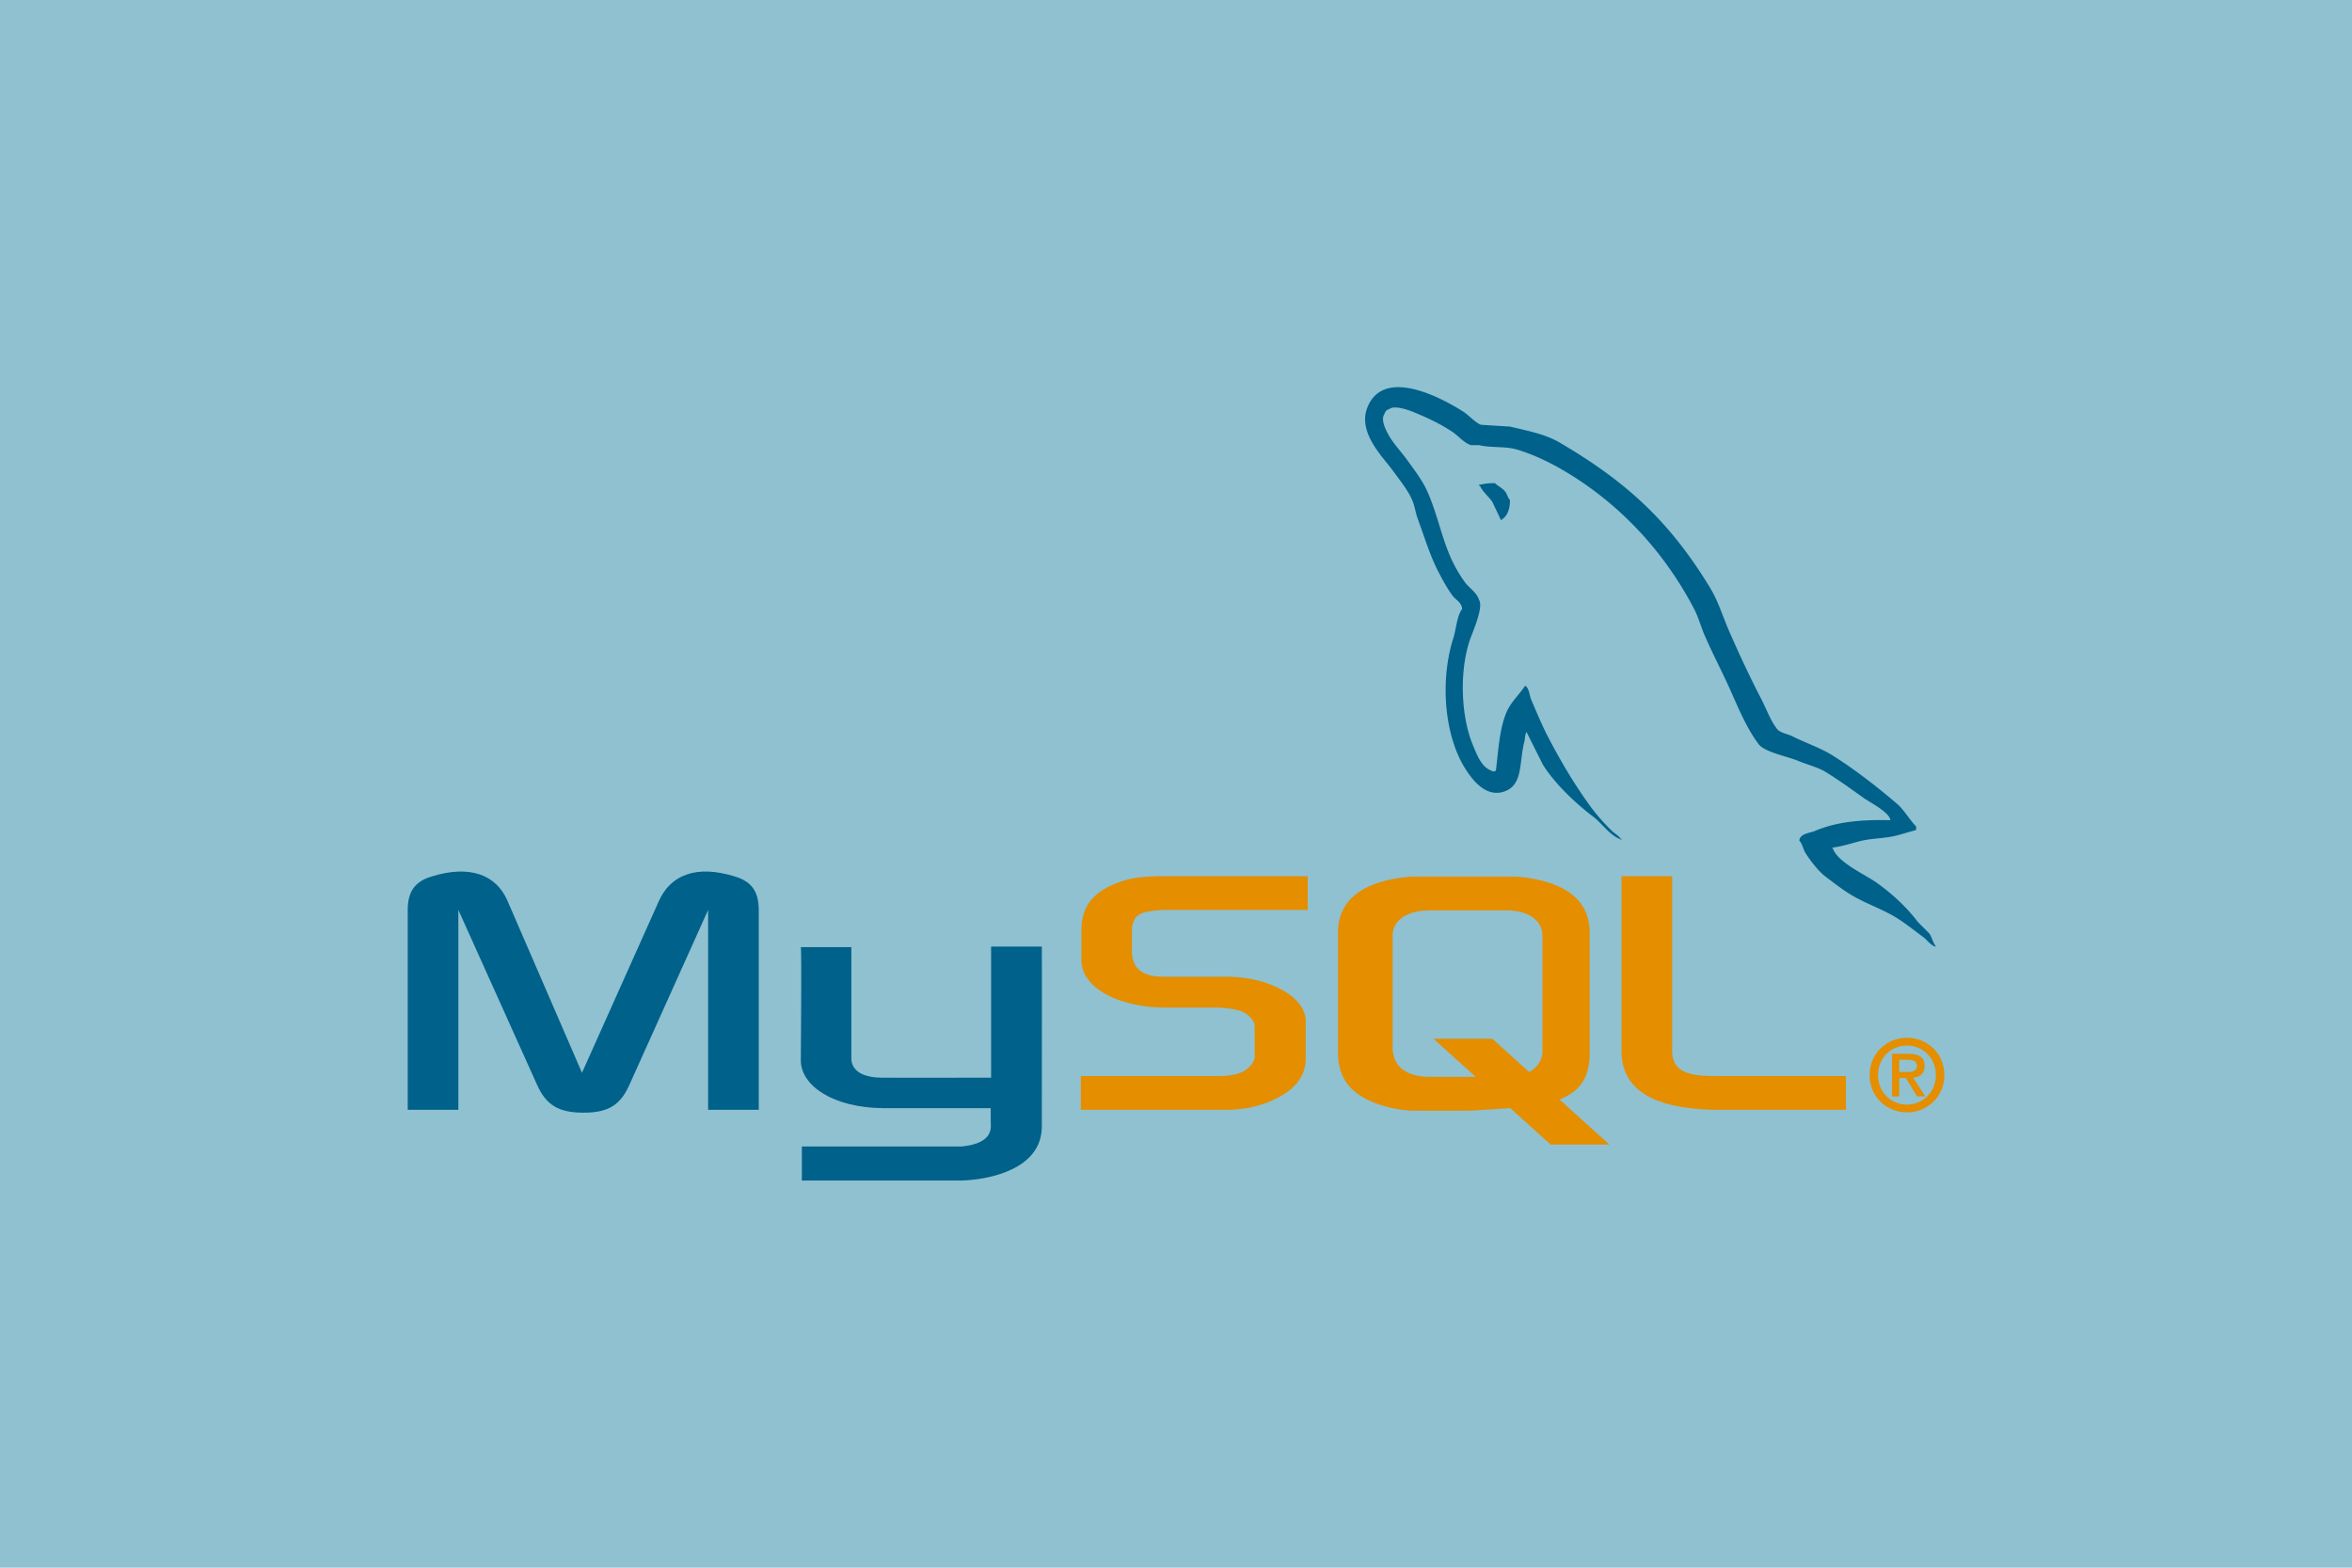 <svg id="Layer_1" data-name="Layer 1" xmlns="http://www.w3.org/2000/svg" viewBox="0 0 2400 1600"><defs><style>.cls-1{fill:#8fc1d1;}.cls-2,.cls-4{fill:#00618a;}.cls-3,.cls-5{fill:#e48e00;}.cls-4,.cls-5{fill-rule:evenodd;}</style></defs><rect class="cls-1" width="2400" height="1600"/><path class="cls-2" d="M416.05,1132.65h51.66v-204l80,177.81c9.44,21.53,22.35,29.14,47.68,29.14s37.75-7.61,47.19-29.14l80-177.81v204h51.66V929c0-19.87-7.95-29.47-24.34-34.44-39.23-12.25-65.56-1.65-77.48,24.84L593.86,1094.9l-76-175.49c-11.42-26.49-38.24-37.09-77.48-24.84-16.39,5-24.34,14.57-24.34,34.44Z"/><path class="cls-2" d="M817.11,966.63h51.64V1079c-.48,6.11,2,20.43,30.25,20.88,14.44.23,111.42,0,112.33,0V966.08h51.76c.23,0-.06,182.47,0,183.24.28,45-55.84,54.78-81.71,55.54H818.23v-34.75c.29,0,163,0,163.39,0,33.25-3.51,29.32-20,29.32-25.6V1131H901.15c-51.08-.47-83.61-22.76-84-48.4C817.1,1080.17,818.24,967.75,817.11,966.63Z"/><path class="cls-3" d="M1102.89,1132.65H1251.4c17.38,0,34.27-3.64,47.68-9.93,22.35-10.26,33.28-24.17,33.28-42.39v-37.74c0-14.91-12.42-28.81-36.76-38.08-12.91-5-28.8-7.62-44.2-7.62h-62.58c-20.86,0-30.8-6.29-33.28-20.2a14.63,14.63,0,0,1-.5-4.63V948.55a13.71,13.71,0,0,1,.5-4.31c2.48-10.59,8-13.58,26.32-15.23,1.5,0,3.48-.33,5-.33h147.52V894.24h-145c-20.86,0-31.78,1.33-41.72,4.3-30.79,9.61-44.2,24.84-44.2,51.33V980c0,23.19,26.33,43,70.53,47.68,5,.33,9.93.66,14.9.66h53.64a26.84,26.84,0,0,1,5.46.34c16.39,1.33,23.34,4.3,28.32,10.26a12.34,12.34,0,0,1,4,9.27v30.14c0,3.64-2.49,8.28-7.45,12.25-4.47,4-11.92,6.62-21.86,7.29-2,0-3.47.33-5.46.33H1102.89Z"/><path class="cls-3" d="M1654.6,1072.72c0,35.43,26.32,55.3,79.46,59.27,5,.33,9.94.66,14.9.66h134.61v-34.43H1748c-30.3,0-41.72-7.62-41.72-25.83V894.24H1654.6Z"/><path class="cls-3" d="M1365.33,1074.52V951.76c0-31.19,21.9-50.11,65.19-56.08a99.13,99.13,0,0,1,13.94-1h98a106.19,106.19,0,0,1,14.44,1c43.3,6,65.19,24.89,65.19,56.08v122.76c0,25.31-9.3,38.85-30.73,47.68l50.88,45.92h-60L1541.15,1131l-41.44,2.62h-55.25a114.68,114.68,0,0,1-30.36-4.31C1381.25,1120.32,1365.33,1103.06,1365.33,1074.52Zm55.75-3a22.57,22.57,0,0,0,1,5.31c3,14.27,16.43,22.23,36.83,22.23h46.93l-43.11-38.91h60l37.6,33.94c6.92-3.7,11.48-9.34,13.08-16.6a17.14,17.14,0,0,0,.49-5V954.74a16.19,16.19,0,0,0-.49-4.65c-3-13.27-16.43-20.9-36.34-20.9H1458.9c-22.89,0-37.82,10-37.82,25.55Z"/><path class="cls-2" d="M1929,837.12c-31.75-.86-56,2.09-76.74,10.83-5.89,2.49-15.29,2.55-16.25,9.94,3.24,3.39,3.74,8.46,6.31,12.64,5,8,13.31,18.74,20.77,24.38,8.15,6.15,16.55,12.73,25.28,18.05,15.54,9.48,32.89,14.89,47.85,24.38,8.82,5.6,17.58,12.64,26.19,19,4.25,3.12,7.11,8,12.63,9.93v-.9c-2.9-3.7-3.65-8.78-6.32-12.64L1957,941c-11.48-15.23-26-28.61-41.53-39.72-12.35-8.87-40-20.84-45.15-35.22l-.9-.9c8.76-1,19-4.16,27.09-6.32,13.57-3.64,25.71-2.7,39.72-6.32l19-5.42v-3.61c-7.09-7.27-12.14-16.89-19.87-23.47-20.22-17.22-42.28-34.42-65-48.76-12.6-8-28.17-13.12-41.53-19.86-4.49-2.27-12.38-3.45-15.35-7.23-7-8.94-10.84-20.28-16.25-30.7-11.33-21.82-22.46-45.66-32.5-68.62-6.85-15.65-11.32-31.09-19.86-45.14-41-67.4-85.13-108.08-153.49-148.07-14.54-8.51-32-11.86-50.56-16.25L1511,433.53c-6.06-2.53-12.37-9.95-18.06-13.54-22.65-14.31-80.73-45.43-97.5-4.52-10.6,25.83,15.82,51,25.27,64.11,6.63,9.18,15.13,19.47,19.86,29.79,3.12,6.79,3.66,13.59,6.33,20.77,6.56,17.69,12.27,36.92,20.76,53.27,4.29,8.27,9,17,14.45,24.38,3.32,4.53,9,6.53,9.93,13.54-5.58,7.8-5.9,19.91-9,29.8-14.11,44.49-8.79,99.79,11.74,132.72,6.3,10.11,21.13,31.79,41.53,23.47,17.84-7.26,13.85-29.79,19-49.65,1.15-4.51.44-7.82,2.71-10.84v.91q8.11,16.25,16.25,32.49c12,19.38,33.37,39.62,51.46,53.28,9.38,7.08,16.77,19.33,28.89,23.47v-.9h-.9c-2.35-3.67-6-5.18-9-8.13a206.27,206.27,0,0,1-20.77-23.47c-16.45-22.34-31-46.78-44.23-72.23-6.33-12.15-11.83-25.56-17.16-37.92-2.06-4.77-2-12-6.32-14.45-5.84,9.06-14.44,16.39-19,27.09-7.22,17.1-8.16,38-10.83,59.59-1.58.56-.88.17-1.81.9-12.57-3-17-16-21.66-27.08-11.83-28.09-14-73.31-3.62-105.64,2.69-8.36,14.85-34.71,9.93-42.44-2.35-7.71-10.1-12.16-14.44-18.06A141.55,141.55,0,0,1,1480.29,569c-9.68-21.9-14.19-46.48-24.38-68.61-4.86-10.59-13.1-21.29-19.86-30.7-7.48-10.42-15.87-18.1-21.67-30.7-2.06-4.48-4.86-11.65-1.8-16.25,1-3.11,2.34-4.41,5.41-5.42,5.24-4,19.83,1.34,25.28,3.61,14.48,6,26.56,11.74,38.83,19.86,5.89,3.91,11.84,11.46,19,13.55h8.12c12.71,2.92,27,.91,38.82,4.51,21,6.38,39.8,16.3,56.88,27.09,52,32.86,94.59,79.63,123.7,135.43,4.68,9,6.71,17.56,10.83,27.09,8.32,19.21,18.8,39,27.08,57.78s16.32,37.67,28,53.27c6.15,8.2,29.86,12.6,40.63,17.16,7.56,3.19,19.93,6.52,27.09,10.83,13.67,8.24,26.91,18.06,39.73,27.09C1908.34,819.06,1928,829,1929,837.12Z"/><path class="cls-4" d="M1525.43,493.12a64.64,64.64,0,0,0-16.25,1.81v.9h.91c3.15,6.49,8.73,10.66,12.63,16.25l9,19,.9-.9c5.6-3.94,8.16-10.24,8.13-19.86-2.24-2.36-2.57-5.32-4.51-8.13C1533.68,498.4,1528.69,496.27,1525.43,493.12Z"/><path class="cls-5" d="M1907.81,1097.23c0,22.75,18,38.07,38.07,38.07S1984,1120,1984,1097.23s-18-38.06-38.07-38.06S1907.81,1074.5,1907.81,1097.23Zm67.61,0c0,17.26-13.19,30.16-29.54,30.16-16.54,0-29.54-12.9-29.54-30.16s13-30.15,29.54-30.15C1962.23,1067.08,1975.42,1080,1975.42,1097.23ZM1956.14,1119h8.52l-12.48-19.08c6.7-.71,11.77-4,11.77-11.88,0-8.83-5.58-12.49-16.34-12.49h-17V1119H1938v-18.78h6.81ZM1938,1094.09V1081.6h8.43c4.36,0,9.64.82,9.64,5.89,0,6.09-4.77,6.6-10.25,6.6Z"/></svg>